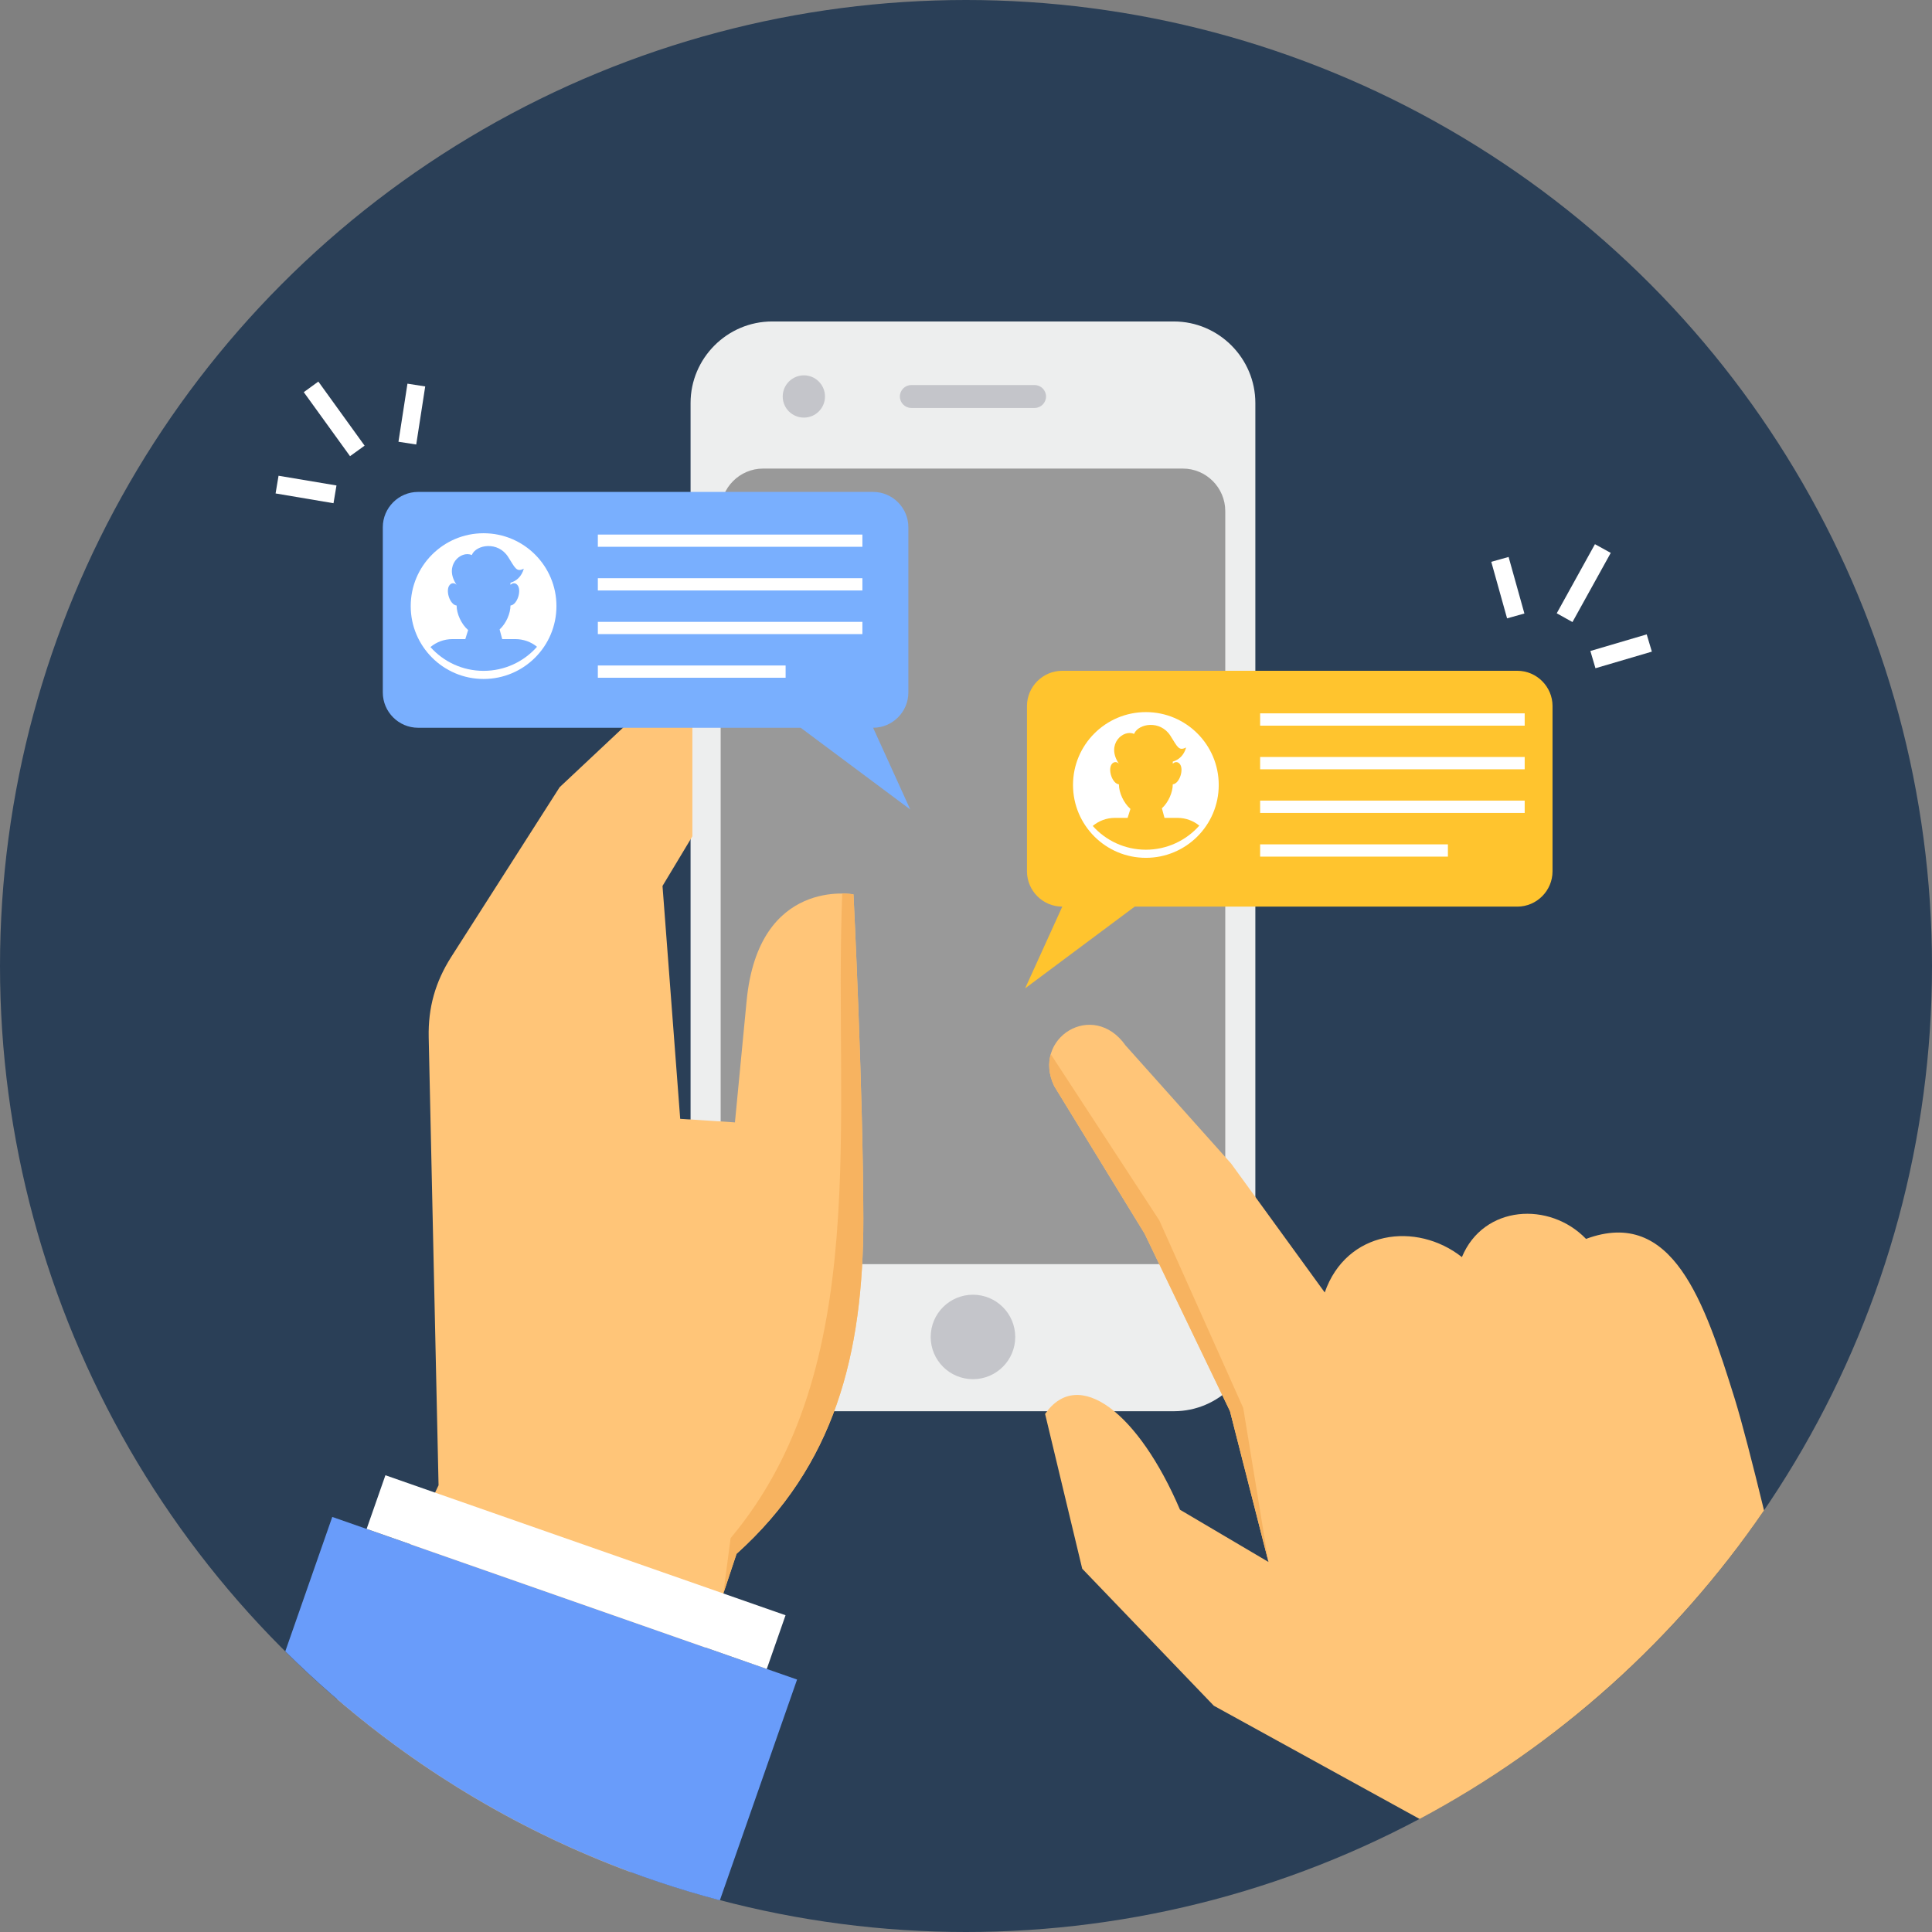 <svg viewBox="0 0 26648 26648" xml:space="preserve" xmlns="http://www.w3.org/2000/svg" shape-rendering="geometricPrecision" text-rendering="geometricPrecision" image-rendering="optimizeQuality" fill-rule="evenodd" clip-rule="evenodd"><rect x="0" y="0" width="26648" height="26648" fill="#808080" stroke="none"/><circle cx="13324" cy="13324" r="13324" fill="#2a3f57" class="fill-154e5e"></circle><path d="m4190 5409 201-146 638 884-201 145zM5620 5292l245 38-124 801-245-38zM3842 6562l-41 244 799 135 41-245z" fill="#ffffff" class="fill-ffffff"></path><path d="M10650 4434h5541c618 0 1124 506 1124 1125v12782c0 618-506 1124-1124 1124h-5541c-619 0-1125-506-1125-1124V5559c0-619 506-1125 1125-1125z" fill="#edeeee" class="fill-edeeee"></path><path d="M10525 6463h5790c322 0 585 264 585 586v9802c0 322-263 585-585 585h-5790c-322 0-585-263-585-585V7049c0-322 263-586 585-586z" fill="#999999" class="fill-999999"></path><path d="M13420 17858c322 0 583 261 583 583 0 321-261 582-583 582s-583-261-583-582c0-322 261-583 583-583zM12570 5311h1700c87 0 158 71 158 158s-71 158-158 158h-1700c-87 0-158-71-158-158s71-158 158-158zM11088 5177c161 0 291 131 291 292s-130 291-291 291-292-130-292-291 131-292 292-292z" fill="#c4c5ca" class="fill-c4c5ca"></path><path d="m16276 20824 1220 720-531-2080-1178-2449-1246-2034c-318-662 535-1197 984-561l1455 1628 1292 1779c299-858 1264-983 1892-488 298-719 1210-772 1712-251 1196-443 1635 869 2052 2208 96 310 246 892 403 1537-1213 1774-2843 3240-4750 4256l-2839-1562-1815-1890-512-2135c459-660 1289-16 1861 1322z" fill="#ffc578" class="fill-ffc578"></path><path d="m17496 21544-531-2080-1178-2449-1246-2034c-77-159-85-311-48-441l1497 2292 1158 2588 348 2124z" fill="#f7b360" class="fill-f7b360"></path><path d="m9550 9139-1831 1719-1496 2342c-220 346-319 700-310 1109l136 6177-1400 2951c1187 1019 2555 1832 4049 2385l1461-4390c1352-1216 1751-2749 1749-4624-3-1798-136-4472-136-4472s-1310-242-1474 1470l-161 1675-755-49-244-3212 412-685V9139z" fill="#ffc578" class="fill-ffc578"></path><path d="m10994 23166-6411-2243-648 1854c1637 1626 3694 2829 5994 3434l1065-3045z" fill="#699cfa" class="fill-138794"></path><path d="m10835 22279-5519-1931-259 740 5519 1932z" fill="#ffffff" class="fill-ffffff"></path><path d="M11617 12324c-123 3102 431 6538-1540 8892l-100 763 182-547c1352-1216 1751-2749 1749-4624-3-1798-136-4472-136-4472s-60-11-155-12z" fill="#f7b360" class="fill-f7b360"></path><path d="M5767 6785h6276c267 0 486 219 486 487v2279c0 268-219 487-486 487l512 1127-1511-1127H5767c-268 0-487-219-487-487V7272c0-268 219-487 487-487z" fill="#79affe" class="fill-ff576b"></path><path d="M6670 7355c555 0 1005 450 1005 1005s-450 1005-1005 1005-1005-450-1005-1005 450-1005 1005-1005zM8246 7373h3649v169H8246zM8246 7975h3649v169H8246zM8246 8577h3649v169H8246zM8246 9179h2590v169H8246z" fill="#ffffff" class="fill-ffffff"></path><path d="M6241 8815h177l39-125c-94-80-159-225-159-338-95-10-158-213-95-284 27-32 68-30 95-1-183-269 61-479 209-411 1-1 1-2 2-4 60-140 360-191 500 30 98 155 114 212 216 162-31 108-100 169-184 194v29c27-29 68-31 95 1 63 71 0 274-95 284 0 109-60 248-150 330l36 133h180c113 0 218 39 300 106-180 204-444 332-737 332-292 0-553-127-733-328 82-69 189-110 304-110z" fill="#79affe" class="fill-ff576b"></path><path d="M20928 9252h-6276c-268 0-487 219-487 486v2280c0 268 219 487 487 487l-512 1127 1511-1127h5277c267 0 486-219 486-487V9738c0-267-219-486-486-486z" fill="#ffc42e" class="fill-ffc42e"></path><path d="M15805 9822c555 0 1005 450 1005 1005s-450 1005-1005 1005-1005-450-1005-1005 450-1005 1005-1005zM17381 9839h3649v170h-3649zM17381 10441h3649v170h-3649zM17381 11043h3649v170h-3649zM17381 11646h2590v169h-2590z" fill="#ffffff" class="fill-ffffff"></path><path d="M15376 11281h177l39-124c-94-81-159-226-159-338v-1c-94-9-158-212-95-283 28-32 68-30 95-1-183-269 61-479 209-411 1-1 1-3 2-4 60-140 360-191 500 30 98 155 114 212 216 161-30 109-100 170-184 195v29c27-29 68-31 95 1 63 71 0 274-95 283v1c0 109-60 248-150 330l36 132h180c113 0 218 40 300 107-180 203-444 332-737 332-292 0-553-127-733-328 83-69 189-111 304-111z" fill="#ffc42e" class="fill-ffc42e"></path><path d="m21999 7506 218 120-528 954-217-121zM22713 8750l71 238-778 229-70-238zM20808 7682l-239 67 218 780 239-67z" fill="#ffffff" class="fill-ffffff"></path></svg>